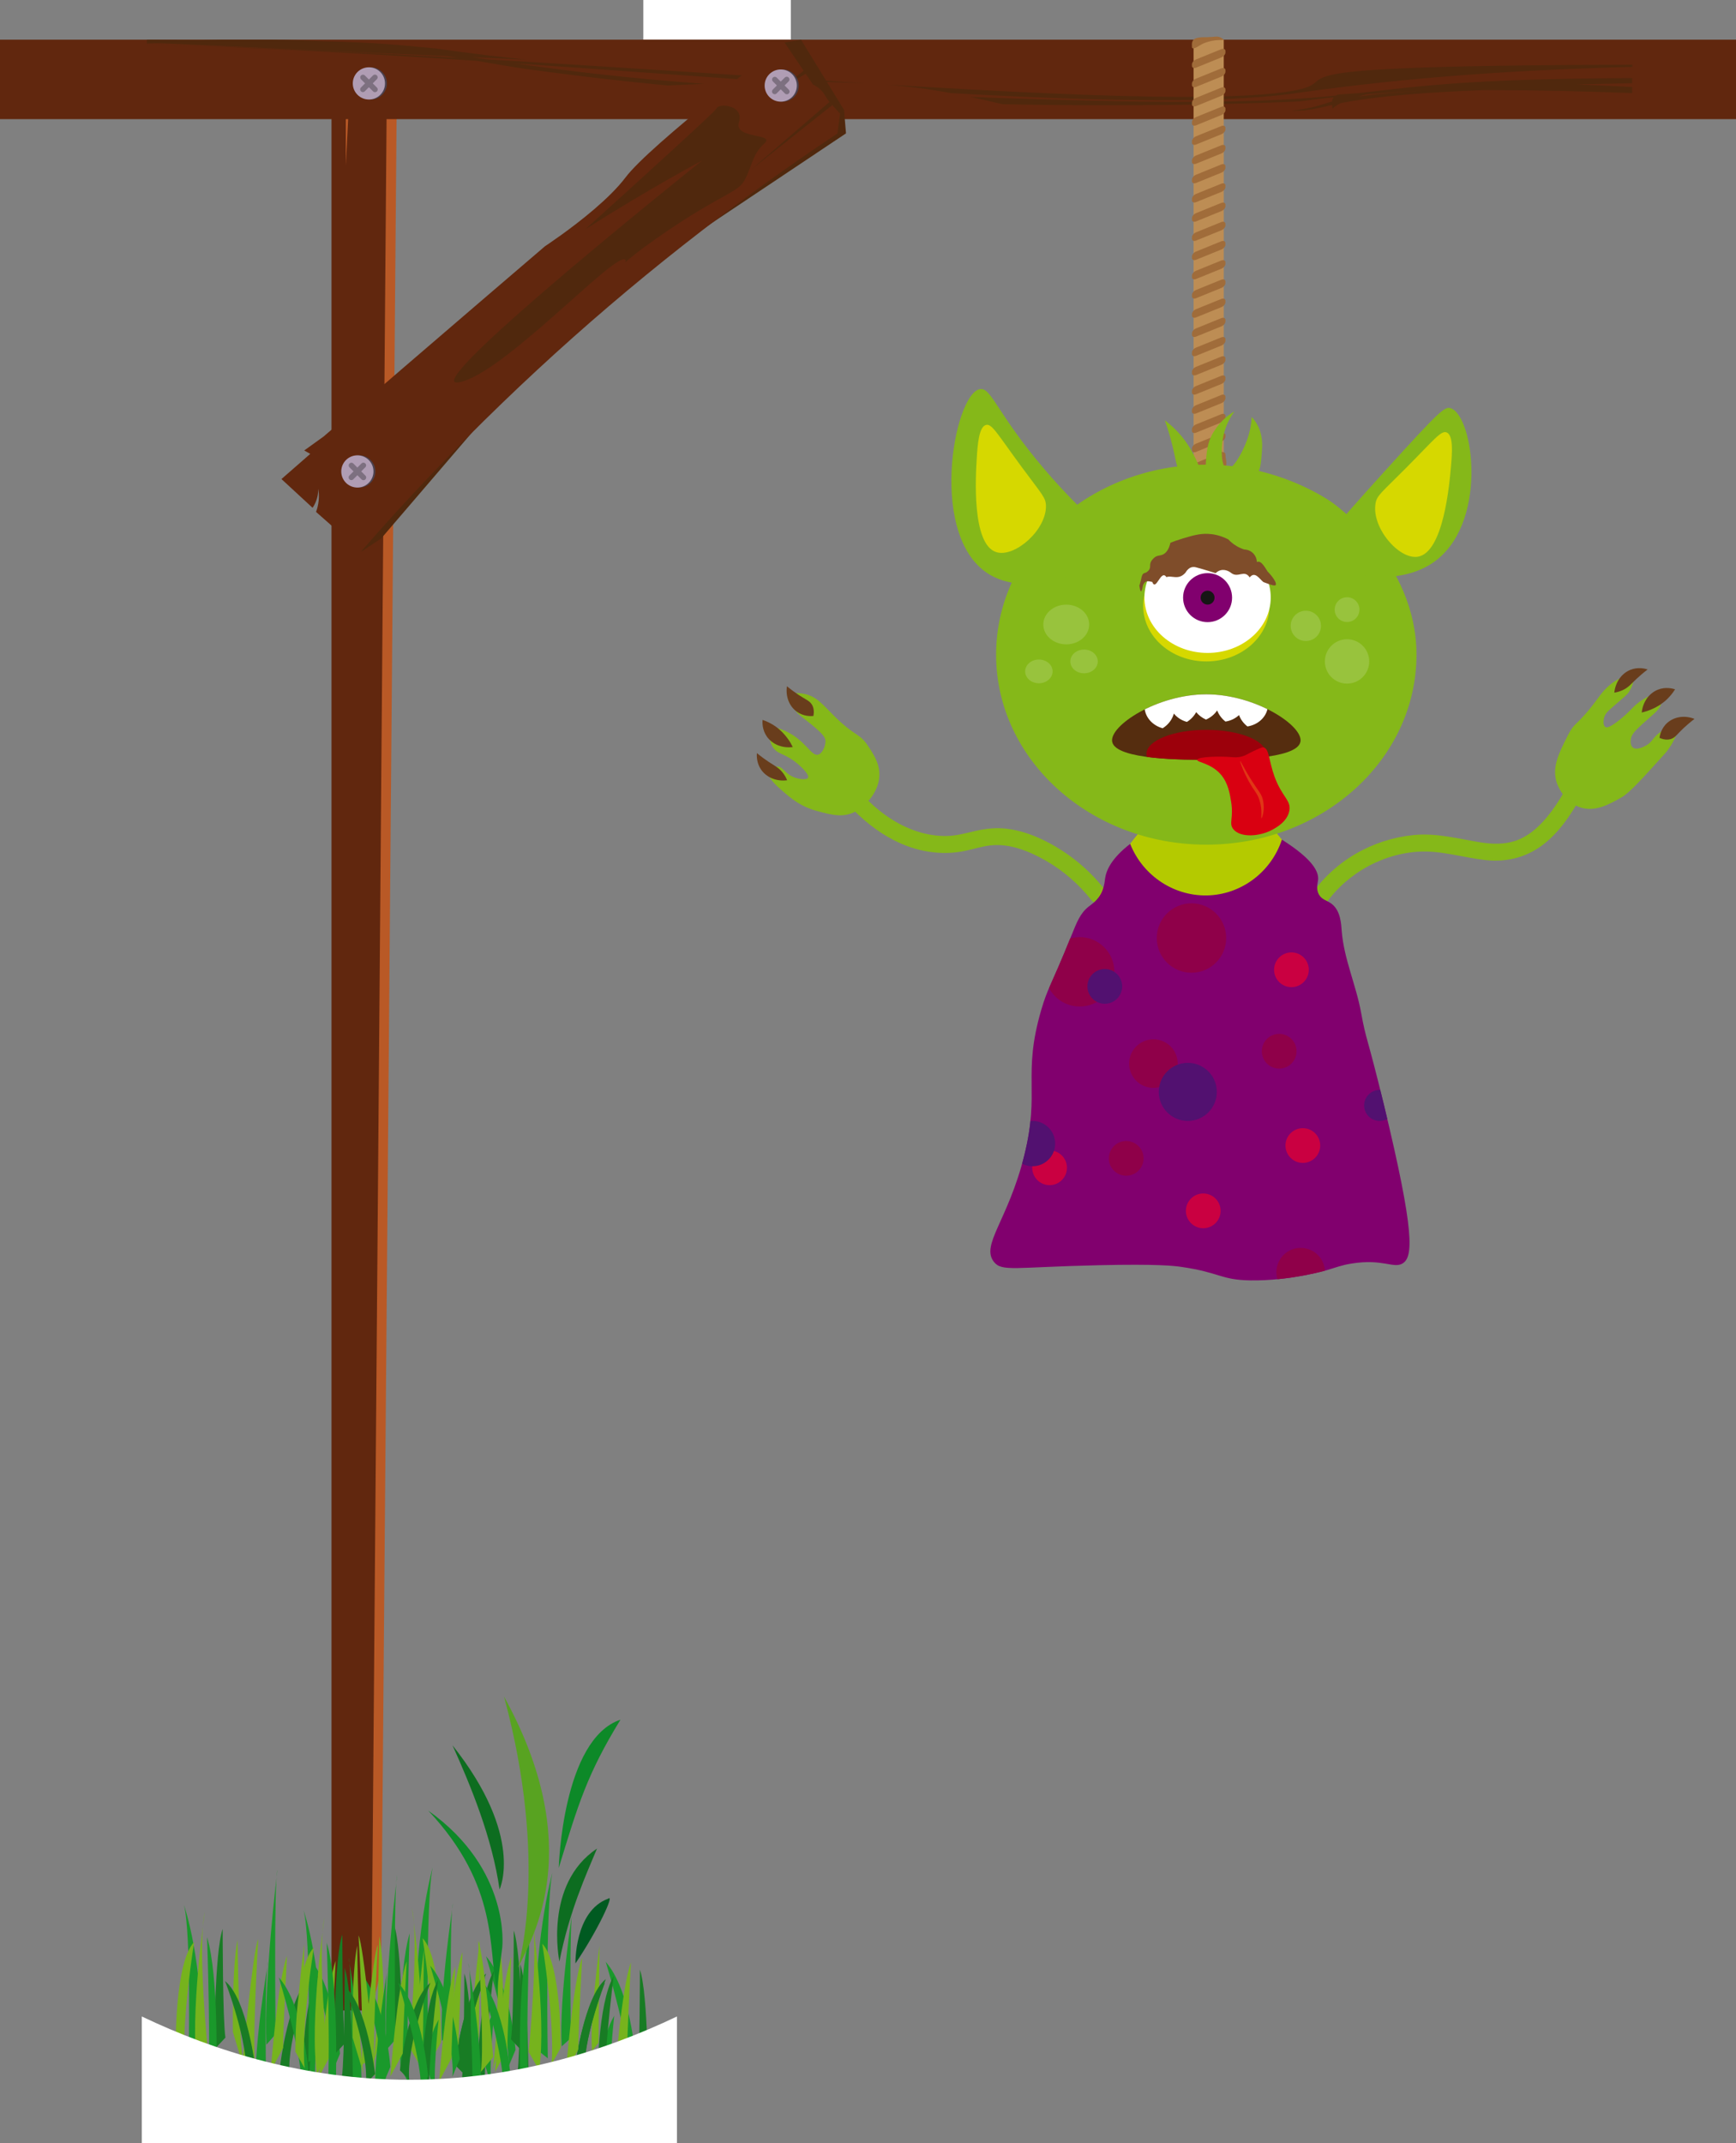 <?xml version="1.0" encoding="UTF-8"?>
<svg id="Calque_2" data-name="Calque 2" xmlns="http://www.w3.org/2000/svg" xmlns:xlink="http://www.w3.org/1999/xlink" viewBox="0 0 508.86 627.93">
  <rect x="0" y="0" width="508.86" height="627.93" fill="#808080" stroke="none"/>
  <defs>
    <style>
      .cls-1 {
        clip-path: url(#clippath-1);
      }

      .cls-1, .cls-2, .cls-3 {
        fill: none;
      }

      .cls-4 {
        fill: #005a21;
      }

      .cls-5 {
        fill: #693d1c;
      }

      .cls-6, .cls-7 {
        fill: #fff;
      }

      .cls-8 {
        fill: #7f4d2a;
      }

      .cls-9 {
        fill: #81006e;
      }

      .cls-10 {
        fill: #a06c3a;
      }

      .cls-11 {
        fill: #8f0049;
      }

      .cls-12 {
        fill: #b4ca00;
      }

      .cls-13 {
        fill: #b95926;
      }

      .cls-14 {
        fill: #bd8d54;
      }

      .cls-15 {
        fill: #e03716;
      }

      .cls-16 {
        fill: #d6d800;
      }

      .cls-17 {
        fill: #b09db4;
      }

      .cls-18 {
        fill: #ca0041;
      }

      .cls-19 {
        fill: #d90011;
      }

      .cls-20 {
        fill: #161615;
      }

      .cls-21 {
        fill: #187c24;
      }

      .cls-22 {
        fill: #0d6d20;
      }

      .cls-23 {
        fill: #0d8928;
      }

      .cls-24 {
        fill: #1a992b;
      }

      .cls-25 {
        fill: #552d0f;
      }

      .cls-26 {
        fill: #9c000b;
      }

      .cls-27 {
        fill: #85b819;
      }

      .cls-28 {
        fill: #58a321;
      }

      .cls-29 {
        fill: #76b31d;
      }

      .cls-30 {
        fill: #4b414e;
      }

      .cls-31 {
        fill: #61270e;
      }

      .cls-32 {
        fill: #50280d;
      }

      .cls-33 {
        fill: #521170;
      }

      .cls-2 {
        stroke: #7d7080;
        stroke-linecap: round;
        stroke-miterlimit: 10;
        stroke-width: 1.59px;
      }

      .cls-7 {
        opacity: .16;
      }

      .cls-3 {
        clip-path: url(#clippath);
      }
    </style>
    <symbol id="Herbe_1" data-name="Herbe 1" viewBox="0 0 28.9 44.07">
      <g>
        <g>
          <path class="cls-28" d="m13.49,40.74S18.23,25.17,11.39,0c12.34,22.34,4.51,35.95,2.1,40.74Z"/>
          <path class="cls-23" d="m11.13,37.62s1.33-11.64-11.13-20.48c10.77,11.43,8.97,20.98,10.32,26.92l.82-6.44Z"/>
          <path class="cls-22" d="m19.72,39.82s-2.42-11.58,5.65-16.97c-1.65,3.97-4.15,9.38-5.65,16.97Z"/>
          <path class="cls-4" d="m22.13,40.11s-.16-7.89,4.92-9.73c1.02-.82-1.48,4.64-4.92,9.73Z"/>
          <path class="cls-22" d="m10.72,28.99s3.83-7.92-7.07-21.66c2.73,6.06,5.98,13.91,7.07,21.66Z"/>
        </g>
        <path class="cls-23" d="m19.62,25.76s.53-19.36,9.28-22.28c-5.04,8.22-6.36,12.73-9.28,22.28Z"/>
      </g>
    </symbol>
    <symbol id="Herbe_4" data-name="Herbe 4" viewBox="0 0 44.77 23.83">
      <g>
        <path class="cls-24" d="m30.51,17.44l1.52.94s-.35-14.75.58-18.37c0,0-2.57,7.14-2.11,17.44Z"/>
        <path class="cls-24" d="m33.79,17.2l1.17-.82s-.23-11.59.23-12.76c0,0-1.75,8.66-1.4,13.58Z"/>
        <path class="cls-24" d="m23.52,22.54l-1.32-.82s.26-11.59-.26-12.76c0,0,1.98,8.66,1.58,13.58Z"/>
        <path class="cls-29" d="m37.65,17.67l.82-.82.12-9.6s-1.29,7.61-.94,10.42Z"/>
        <path class="cls-21" d="m28.76,17.67s0-9.59-1.05-11.94c0,0,0,9.01-.35,10.77l1.4,1.17Z"/>
        <path class="cls-21" d="m44.77,21.55s0-9.6-1.05-11.94c0,0,0,9.01-.35,10.77l1.4,1.17Z"/>
        <path class="cls-21" d="m35.54,19.19s1.05-6.9,3.86-8.66c0,0-3.04,6.08-2.69,9.6l-1.17-.94Z"/>
        <path class="cls-21" d="m35.42,19.56s1.05-6.9,3.86-8.66c0,0-3.04,6.09-2.69,9.6l-1.17-.94Z"/>
        <path class="cls-29" d="m33.67,17.34s.12-8.31-2.34-10.3c0,0,1.64,7.96,1.17,11.94l1.17-1.64Z"/>
        <path class="cls-24" d="m28.52,19.9s-.35-9.48,1.17-13.34c0,0-.58,12.75,0,14.98l-1.17-1.64Z"/>
        <path class="cls-29" d="m26.41,15.97s.12-6.55-.58-9.13c0,0-.12,9.95-.82,12.76l1.41-3.63Z"/>
        <path class="cls-24" d="m27.24,19.78s-.59-6.44-3.75-9.25c0,0,3.28,8.31,2.81,11l.94-1.75Z"/>
        <path class="cls-24" d="m43.12,18.08s-.59-6.44-3.74-9.25c0,0,3.28,8.31,2.81,11l.94-1.75Z"/>
        <path class="cls-24" d="m39.06,19.08s-.35-2.57,1.4-4.91c0,0-.82,5.73-.35,7.61l-1.05-2.69Z"/>
        <path class="cls-21" d="m38.33,20.54s0-7.52,2.06-10.31c0,0-1.58,9.58-1.09,13.22l-.97-2.91Z"/>
        <path class="cls-29" d="m25.11,18.26s-1.25-10.49-1.91-11.49c0,0,.83,10.93.32,12.98l1.59-1.5Z"/>
        <path class="cls-29" d="m34.33,19.81s.85-8.85,2.06-11.4c0,0-.49,7.16-.49,9.1l-1.58,2.3Z"/>
        <path class="cls-29" d="m40.52,20.29s.85-8.85,2.06-11.4c0,0-.49,7.16-.49,9.1l-1.58,2.3Z"/>
        <path class="cls-29" d="m29.6,17.75s1.34-10.31.37-13.71c0,0,1.94,10.19.97,15.53l-1.34-1.82Z"/>
        <path class="cls-24" d="m3.16,17.99l-1.52.77s.35-12.05-.59-15.02c0,0,2.57,5.83,2.11,14.25Z"/>
        <path class="cls-24" d="m11.51,17.58l1.17-1.04s-.23-14.78.23-16.27c0,0-1.75,11.05-1.4,17.32Z"/>
        <path class="cls-24" d="m10.16,22.92l1.32-.82s-.26-11.59.26-12.76c0,0-1.98,8.66-1.58,13.58Z"/>
        <path class="cls-29" d="m15.37,18.05l.82-.82.12-9.6s-1.29,7.61-.94,10.42Z"/>
        <path class="cls-21" d="m4.91,18.05s0-9.6,1.05-11.93c0,0,0,9.01.35,10.76l-1.41,1.17Z"/>
        <path class="cls-21" d="m22.49,21.93s0-9.59-1.05-11.94c0,0,0,9.01-.35,10.77l1.4,1.17Z"/>
        <path class="cls-21" d="m13.27,19.57s1.05-6.9,3.86-8.66c0,0-3.04,6.09-2.69,9.6l-1.17-.94Z"/>
        <path class="cls-29" d="m0,17.72S-.11,9.41,2.34,7.42c0,0-1.64,7.96-1.17,11.94L0,17.72Z"/>
        <path class="cls-24" d="m5.15,20.28s.35-9.48-1.17-13.34c0,0,.58,12.76,0,14.98l1.17-1.64Z"/>
        <path class="cls-29" d="m7.26,16.35s-.12-6.55.59-9.13c0,0,.12,9.95.82,12.76l-1.4-3.63Z"/>
        <path class="cls-24" d="m20.85,18.46s-.59-6.44-3.74-9.25c0,0,3.28,8.31,2.81,11l.94-1.76Z"/>
        <path class="cls-24" d="m16.78,19.46s-.35-2.57,1.4-4.91c0,0-.82,5.73-.35,7.61l-1.05-2.69Z"/>
        <path class="cls-21" d="m16.06,20.92s0-7.52,2.06-10.31c0,0-1.58,9.58-1.09,13.22l-.97-2.91Z"/>
        <path class="cls-29" d="m8.56,18.64s1.25-10.49,1.91-11.49c0,0-.84,10.93-.32,12.98l-1.6-1.5Z"/>
        <path class="cls-29" d="m12.06,20.19s.85-8.85,2.06-11.4c0,0-.49,7.16-.49,9.1l-1.58,2.3Z"/>
        <path class="cls-29" d="m18.24,20.68s.85-8.86,2.06-11.4c0,0-.49,7.16-.49,9.1l-1.58,2.3Z"/>
        <path class="cls-29" d="m4.07,18.13s-1.34-10.31-.37-13.71c0,0-1.94,10.19-.97,15.53l1.33-1.82Z"/>
        <path class="cls-21" d="m10.12,19.94s-1.05-6.91-3.86-8.66c0,0,3.04,6.08,2.69,9.6l1.17-.94Z"/>
        <path class="cls-24" d="m16.83,20.16s-.59-6.44-3.75-9.25c0,0,3.28,8.31,2.81,11l.94-1.75Z"/>
      </g>
    </symbol>
    <clipPath id="clippath">
      <path class="cls-9" d="m331.27,247.27c-5.46,4.24-7.01,7.71-7.35,10.17-.13.93-.26,3.02-1.66,5.15-1.06,1.61-2.27,2.37-3.1,3.02-2.53,1.98-3.47,4.47-5.23,8.83-6.03,14.93-6.8,14.88-8.74,21.56-5.56,19.11-.26,23.77-4.95,42.56-4.77,19.11-12.81,26.19-8.91,31.18,2.33,2.98,6.06,1.54,30.68.99,17.58-.39,22.16.19,24.25.49,11.42,1.65,11.5,3.83,20.29,3.96,11.52.17,22.27-2.97,22.27-2.97,2.97-.87,4.34-1.49,7.42-1.98,9.1-1.45,12.23,1.54,14.85,0,3.12-1.84,3.73-8.64-5.44-46.52-5-20.65-5.16-18.57-6.68-26.97-1.46-8.09-5.06-15.8-5.69-24-.15-1.95-.3-5.91-2.97-7.92-1.35-1.01-2.84-1.16-3.71-2.72-.89-1.6-.36-3.3-.25-4.21.29-2.35-1.4-6.05-10.6-11.86-3.08,9.27-11.47,15.75-21.07,16.31-10.11.59-19.61-5.5-23.4-15.07Z"/>
    </clipPath>
    <clipPath id="clippath-1">
      <path class="cls-25" d="m381.18,217.37c-1.02,5.2-20.59,5.24-27.34,5.26-6.39.01-26.79.06-27.83-5.26-.92-4.69,13.17-13.92,27.59-13.92,14.43,0,28.5,9.24,27.59,13.92Z"/>
    </clipPath>
  </defs>
  <g id="Calque_1-2" data-name="Calque 1">
    <rect class="cls-6" x="188.57" width="43.24" height="11.63"/>
    <polyline class="cls-13" points="103.75 17.9 97.16 25.14 101.27 52.46 109.79 47.79 108.84 589.13 111.72 577.24 116.37 19.87 103.75 17.9"/>
    <path class="cls-31" d="m113.39,25.14c-2.11,262.47-4.32,536.12-4.54,563.99h-11.68V25.14h4.19v23.37l1.19-23.37h3.28l.74,8.06,1.04-8.06h5.77"/>
    <polyline class="cls-31" points="508.86 11.63 508.86 34.91 0 34.91 0 11.63 508.86 11.63"/>
    <path class="cls-32" d="m378.45,32.49s0,0,0,0c7.65-1,8.95-1.96,12.01-2.75.04-.46.19-.87.45-1.22-3.56.37-6.88.76-9.87,1.19h0s-5.57.29-15.37.57c-9.8.29-23.87.57-40.93.57-9.44,0-19.8-.09-30.87-.31-3-.71-6.13-1.44-9.45-2.14,27.39,1.03,47.49,1.44,62.92,1.44,21.28,0,33.7-.79,44.15-1.83.33-.17.74-.3,1.28-.34,1.89-.14,3.68-.26,5.35-.37,16.86-1.92,32.38-4.25,80.32-4.42v1.5c-5.37.1-10.84.22-16.34.36,5.08.18,10.52.43,16.34.76v1.77c-13.44-.51-28.04-.86-43.09-.88-16.71.6-31.82,1.76-42.35,3.82-1.2.61-1.95,1.18-2.42,1.64-.04-.35-.09-.73-.13-1.1-.79.18-1.56.36-2.28.55-.01,0-2.81.6-3.54.72,0,0-2.16.32-2.3.33,0,0-1.37.05-3.88.14h0m38.59-5.94c-2.82.07-13.17.83-16.34,1.08-.91.21-1.74.43-2.51.65,5.23-.75,11.64-1.32,18.85-1.73m-76.46,2.82c-18.02,0-38.98-.81-61.76-2.08-5.68-1.05-11.93-1.95-19.01-2.5,34.31,2.09,64.51,3.59,87.44,3.59,8.73,0,16.42-.22,22.87-.71,37.24-3.19-22.63-8.4,108.33-8.7v.63c-41.76,1.07-73.24,3.99-101.04,8.05-10.07,1.2-22.52,1.71-36.82,1.71m-144.82-4.3c-13.67-1.31-27.5-2.9-41.25-4.82-4.33-.58-9.1-1.45-14.77-2.41-33.35-2.21-66.36-4.06-96.69-4.78v-.03c29.74.74,60.62,2.19,91.16,3.91-1-.15-2.03-.31-3.09-.48-72.74-3.21-82.17-3.77-85.29-3.77-.97,0-1.33.05-2.77.1v-1.16c12.96.1,15.49.11,15.63.12,2.05-.05,4.12-.09,6.21-.12h14.83c4.99.07,9.95.22,14.77.46,15.95.39,22.29,1.06,33.28,2.13,0,0,10.81,1.64,26.47,3.26-5.14-.23-10.39-.46-15.78-.7,1.47.21,2.94.43,4.44.65,38.69,2.25,76.62,4.86,110.77,6.98-6.78-.32-13.54-.45-20.2-.45-2.06,0-4.11.01-6.15.04-24.78-1.73-50.6-3.65-76.37-5.41,14.6,2.07,31.68,4.25,55.48,5.98-3.65.15-7.22.32-10.68.49"/>
    <g>
      <rect class="cls-14" x="349.86" y="11.63" width="8.85" height="154.3"/>
      <path class="cls-10" d="m358.03,22.44l-7.41,3.01c-.66.27-1.21.05-1.23-.48v-.45c-.03-.53.5-1.19,1.17-1.46l7.41-3.01c.66-.27,1.21-.05,1.23.48v.45c.03.53-.5,1.19-1.17,1.46Z"/>
      <path class="cls-10" d="m358.03,16.81l-7.41,3.01c-.66.27-1.21.05-1.23-.48v-.45c-.03-.53.5-1.19,1.17-1.46l7.41-3.01c.66-.27,1.21-.05,1.23.48v.45c.03.53-.5,1.19-1.17,1.46Z"/>
      <path class="cls-10" d="m358.71,11.63c-3.7.1-5.72.86-6.9,1.6-.4.25-1.89,1.24-2.31.85-.1-.09-.12-.24-.12-.36v-.45c-.03-.3-.05-1.09.48-1.63.22-.23.46-.33.59-.38,1.08-.43,2.41-.36,3.47-.37,2.21-.03,2.8-.42,3.89.12.41.2.7.45.9.63Z"/>
      <path class="cls-10" d="m358.03,28.07l-7.41,3.01c-.66.27-1.21.05-1.23-.48v-.45c-.03-.53.5-1.19,1.17-1.46l7.41-3.01c.66-.27,1.21-.05,1.23.48v.45c.03.53-.5,1.19-1.17,1.46Z"/>
      <path class="cls-10" d="m358.03,33.7l-7.41,3.01c-.66.27-1.21.05-1.23-.48v-.45c-.03-.53.5-1.19,1.17-1.46l7.41-3.01c.66-.27,1.21-.05,1.23.48v.45c.03.53-.5,1.19-1.17,1.46Z"/>
      <path class="cls-10" d="m358.03,39.33l-7.41,3.01c-.66.27-1.21.05-1.23-.48v-.45c-.03-.53.5-1.19,1.17-1.46l7.41-3.01c.66-.27,1.21-.05,1.23.48v.45c.03.53-.5,1.19-1.17,1.46Z"/>
      <path class="cls-10" d="m358.03,44.96l-7.41,3.01c-.66.27-1.21.05-1.23-.48v-.45c-.03-.53.5-1.19,1.17-1.46l7.41-3.01c.66-.27,1.21-.05,1.23.48v.45c.03.53-.5,1.19-1.17,1.46Z"/>
      <path class="cls-10" d="m358.03,50.59l-7.41,3.01c-.66.27-1.21.05-1.23-.48v-.45c-.03-.53.5-1.19,1.17-1.46l7.41-3.01c.66-.27,1.21-.05,1.23.48v.45c.03.53-.5,1.19-1.17,1.46Z"/>
      <path class="cls-10" d="m358.03,56.22l-7.41,3.01c-.66.27-1.21.05-1.23-.48v-.45c-.03-.53.5-1.19,1.17-1.46l7.41-3.01c.66-.27,1.21-.05,1.23.48v.45c.03.53-.5,1.19-1.17,1.46Z"/>
      <path class="cls-10" d="m358.03,61.85l-7.41,3.01c-.66.27-1.21.05-1.23-.48v-.45c-.03-.53.5-1.19,1.17-1.46l7.41-3.01c.66-.27,1.21-.05,1.23.48v.45c.03.53-.5,1.19-1.17,1.46Z"/>
      <path class="cls-10" d="m358.03,67.47l-7.41,3.01c-.66.27-1.21.05-1.23-.48v-.45c-.03-.53.5-1.19,1.17-1.46l7.41-3.01c.66-.27,1.21-.05,1.23.48v.45c.03.53-.5,1.19-1.17,1.46Z"/>
      <path class="cls-10" d="m358.03,73.1l-7.41,3.01c-.66.27-1.21.05-1.23-.48v-.45c-.03-.53.5-1.19,1.17-1.46l7.41-3.01c.66-.27,1.21-.05,1.23.48v.45c.03.53-.5,1.19-1.17,1.46Z"/>
      <path class="cls-10" d="m358.03,78.73l-7.41,3.01c-.66.27-1.21.05-1.23-.48v-.45c-.03-.53.5-1.19,1.17-1.46l7.41-3.01c.66-.27,1.21-.05,1.23.48v.45c.03.53-.5,1.19-1.17,1.46Z"/>
      <path class="cls-10" d="m358.03,84.36l-7.41,3.01c-.66.27-1.21.05-1.23-.48v-.45c-.03-.53.5-1.19,1.17-1.46l7.41-3.01c.66-.27,1.21-.05,1.23.48v.45c.03.53-.5,1.19-1.17,1.46Z"/>
      <path class="cls-10" d="m358.03,89.99l-7.41,3.01c-.66.27-1.21.05-1.23-.48v-.45c-.03-.53.5-1.19,1.17-1.46l7.41-3.01c.66-.27,1.21-.05,1.23.48v.45c.03.53-.5,1.19-1.17,1.46Z"/>
      <path class="cls-10" d="m358.03,95.62l-7.41,3.01c-.66.27-1.21.05-1.23-.48v-.45c-.03-.53.5-1.19,1.17-1.46l7.41-3.01c.66-.27,1.21-.05,1.23.48v.45c.03.53-.5,1.19-1.17,1.46Z"/>
      <path class="cls-10" d="m358.03,101.25l-7.41,3.01c-.66.27-1.21.05-1.23-.48v-.45c-.03-.53.5-1.19,1.17-1.46l7.41-3.01c.66-.27,1.21-.05,1.23.48v.45c.03.53-.5,1.19-1.17,1.46Z"/>
      <path class="cls-10" d="m358.03,106.88l-7.41,3.01c-.66.27-1.21.05-1.23-.48v-.45c-.03-.53.5-1.19,1.17-1.46l7.41-3.01c.66-.27,1.21-.05,1.23.48v.45c.03.53-.5,1.19-1.17,1.46Z"/>
      <path class="cls-10" d="m358.03,112.51l-7.41,3.01c-.66.27-1.21.05-1.23-.48v-.45c-.03-.53.5-1.19,1.17-1.46l7.41-3.01c.66-.27,1.21-.05,1.23.48v.45c.03.53-.5,1.19-1.17,1.46Z"/>
      <path class="cls-10" d="m358.03,118.13l-7.41,3.01c-.66.27-1.21.05-1.23-.48v-.45c-.03-.53.5-1.19,1.17-1.46l7.41-3.01c.66-.27,1.21-.05,1.23.48v.45c.03.53-.5,1.19-1.17,1.46Z"/>
      <path class="cls-10" d="m358.03,123.76l-7.41,3.01c-.66.27-1.21.05-1.23-.48v-.45c-.03-.53.5-1.19,1.17-1.46l7.41-3.01c.66-.27,1.21-.05,1.23.48v.45c.03.53-.5,1.19-1.17,1.46Z"/>
      <path class="cls-10" d="m358.03,129.39l-7.41,3.01c-.66.27-1.21.05-1.23-.48v-.45c-.03-.53.5-1.19,1.17-1.46l7.41-3.01c.66-.27,1.21-.05,1.23.48v.45c.03.53-.5,1.19-1.17,1.46Z"/>
      <path class="cls-10" d="m358.03,135.02l-7.41,3.01c-.66.27-1.21.05-1.23-.48v-.45c-.03-.53.5-1.19,1.17-1.46l7.41-3.01c.66-.27,1.21-.05,1.23.48v.45c.03.53-.5,1.19-1.17,1.46Z"/>
      <path class="cls-10" d="m358.57,137.83l-7.63,4.09c-.68.37-1.41-.31-1.61-1.52l-.18-1.02c-.21-1.2.18-2.48.86-2.84l7.63-4.09c.68-.37,1.41.31,1.61,1.52l.18,1.02c.21,1.2-.18,2.48-.86,2.84Z"/>
      <path class="cls-10" d="m358.57,148.01l-7.63,4.09c-.68.37-1.41-.31-1.61-1.52l-.18-1.02c-.21-1.2.18-2.48.86-2.84l7.63-4.09c.68-.37,1.41.31,1.61,1.52l.18,1.02c.21,1.2-.18,2.48-.86,2.84Z"/>
      <path class="cls-10" d="m358.57,158.2l-7.63,4.09c-.68.37-1.41-.31-1.61-1.52l-.18-1.02c-.21-1.2.18-2.48.86-2.84l7.63-4.09c.68-.37,1.41.31,1.61,1.52l.18,1.02c.21,1.2-.18,2.48-.86,2.84Z"/>
    </g>
    <g>
      <g>
        <path class="cls-32" d="m111.81,157.71l-6.12,4.07s26.25-34.6,62.65-67.54c36.4-32.95,69.6-56.88,69.6-56.88l-14.28-16.53,6.29-8.37,4.85-.82,12.6,20.56.58,6.88-77.51,51.78c-2.11,1.41-4.05,3.13-5.69,5.04l-52.98,61.8"/>
        <path class="cls-31" d="m243.14,29.88c.35.42.5.56,1.55,1.71.66.72,1.19,1.31,1.55,1.71-.25,1.96-.5,3.89-.76,5.81-30.97,20.58-60.51,43.82-87.96,69.24-3.5,3.24-6.97,6.52-10.4,9.83-14.47,13.95-28.31,28.51-41.43,43.6-1.47-1.37-2.96-2.74-4.47-4.12-2.87-2.62-5.73-5.17-8.58-7.66.3-.81.62-1.9.76-3.23.15-1.42.05-2.64-.09-3.53,0,1.05-.17,2.55-.9,4.16-.24.53-.51,1-.78,1.4-.1-.09-1.2-1.11-1.3-1.2-2.48-2.28-5.36-4.94-7.83-7.23,2.81-2.46,5.62-4.91,8.44-7.37-.58-.34-1.17-.67-1.76-1.01,1.91-1.36,3.8-2.73,5.7-4.1,15.51-13.39,31.05-26.76,46.62-40.11,6.07-5.21,12.16-10.42,18.24-15.62,0,0,1.94-1.28,4.77-3.31,5.43-3.91,14.15-10.66,18.84-16.85,7.12-9.54,46.56-39.73,46.61-39.56,1.87,2.76,3.74,5.52,5.61,8.29-2.28,1.79-4.57,3.58-6.85,5.39,2.48-1.52,4.96-3.02,7.45-4.51.7,1.05,1.41,2.09,2.12,3.14,1.6.8,2.52,1.74,3.06,2.46.66.88.74,1.39,1.79,2.65Z"/>
        <polygon class="cls-32" points="243.14 29.88 220.21 49.68 243.95 30.81 243.14 29.88 243.14 29.88"/>
        <path class="cls-32" d="m216.67,54.7c-3.11,2.68-10.19,4.92-27.89,17.78-1.67,1.21-3.53,2.68-5.53,4.37.15-.36.19-.6.09-.71-.78-.91-4.47,1.91-9.58,6.32-2.15,1.86-4.56,4-7.1,6.26-2.55,2.26-5.23,4.65-7.95,7-9.14,7.89-18.63,15.36-24.26,16.32-5.76.98,7.71-11.76,24.46-26.22,20.9-18.05,46.89-38.77,46.89-38.77h0s-15.07,7.97-34.2,20.11c20.89-18.89,38.18-34.67,38.4-35.34.04-.13.13-.25.25-.35,1.43-1.24,7.86-.33,6.35,4.33-1.64,5.04,11,3.18,7.39,6.3s-3.75,7.59-6.07,11.22c-.32.51-.72.95-1.23,1.39"/>
      </g>
      <g>
        <path class="cls-30" d="m234.13,25.07c0,2.61-2.11,4.72-4.72,4.72s-4.72-2.11-4.72-4.72,2.11-4.72,4.72-4.72,4.72,2.11,4.72,4.72h0Z"/>
        <g>
          <path class="cls-17" d="m233.57,25.07c0,2.61-2.11,4.72-4.72,4.72s-4.72-2.11-4.72-4.72,2.11-4.72,4.72-4.72,4.72,2.11,4.72,4.72h0Z"/>
          <line class="cls-2" x1="227.11" y1="23.3" x2="230.64" y2="26.83"/>
          <line class="cls-2" x1="230.61" y1="23.28" x2="227.08" y2="26.81"/>
        </g>
      </g>
      <g>
        <path class="cls-30" d="m110.03,138.14c0,2.61-2.11,4.72-4.72,4.72s-4.72-2.11-4.72-4.72,2.11-4.72,4.72-4.72,4.72,2.11,4.72,4.72h0Z"/>
        <g>
          <path class="cls-17" d="m109.47,138.14c0,2.61-2.11,4.72-4.72,4.72s-4.72-2.11-4.72-4.72,2.11-4.72,4.72-4.72,4.72,2.11,4.72,4.72h0Z"/>
          <line class="cls-2" x1="103.01" y1="136.38" x2="106.54" y2="139.91"/>
          <line class="cls-2" x1="106.52" y1="136.36" x2="102.99" y2="139.89"/>
        </g>
      </g>
    </g>
    <g>
      <path class="cls-30" d="m113.41,24.44c0,2.61-2.11,4.72-4.72,4.72s-4.72-2.11-4.72-4.72,2.11-4.72,4.72-4.72,4.72,2.11,4.72,4.72h0Z"/>
      <path class="cls-17" d="m112.85,24.44c0,2.61-2.11,4.72-4.72,4.72s-4.72-2.11-4.72-4.72,2.11-4.72,4.72-4.72,4.72,2.11,4.72,4.72h0Z"/>
      <line class="cls-2" x1="106.39" y1="22.68" x2="109.92" y2="26.21"/>
      <line class="cls-2" x1="109.9" y1="22.66" x2="106.37" y2="26.19"/>
    </g>
    <use width="44.77" height="23.83" transform="translate(51.5 547.09) scale(2.31 2.96)" xlink:href="#Herbe_4"/>
    <use width="44.77" height="23.83" transform="translate(86.58 548.71) scale(2.31 2.96)" xlink:href="#Herbe_4"/>
    <use width="28.9" height="44.07" transform="translate(125.52 497.11) scale(1.95)" xlink:href="#Herbe_1"/>
    <path class="cls-6" d="m198.44,627.93H41.57v-37.07c21.42,10.22,47.96,18.54,78.43,18.54s57.01-8.32,78.43-18.54v37.07Z"/>
  </g>
  <g id="Calque_8" data-name="Calque 8">
    <g>
      <g>
        <path class="cls-27" d="m387.44,266.58c5.88-9.66,16.67-16.18,27.96-17,6.8-.49,13.18,1.65,19.87,2.42s12.84-.93,18-5.27,8.5-10.22,11.64-15.95c1.55-2.82-2.77-5.35-4.32-2.52-2.76,5.04-5.67,10.17-9.92,14.11-1.89,1.75-4.09,3.22-6.55,4.03-3.24,1.06-6.67.97-10,.45-6.64-1.05-13.03-2.86-19.82-2.16-5.96.61-11.74,2.47-16.93,5.49-5.8,3.38-10.75,8.15-14.24,13.89-1.68,2.76,2.64,5.27,4.32,2.52h0Z"/>
        <path class="cls-27" d="m463.07,236.53c-4.88-1.67-6.65-6.87-6.75-7.18-1.46-4.53.57-8.55,3.17-13.71,2.32-4.6,2.63-2.49,9.11-11.34.83-1.14,3.07-4.22,6.9-5.83.82-.34,2.34-.96,3-.34.8.76-.01,3.06-.99,4.58-.58.89-.95,1.11-4.68,4.35-1.52,1.32-2.28,2-2.62,3.2-.26.93-.32,2.35.36,2.76.45.28,1.26.11,3.6-1.65,3.9-2.94,4.42-4.56,7.39-6.39.77-.47,3.93-2.42,5.1-1.41.71.61.39,2.06.3,2.44-.45,2-1.86,2.79-5.62,6.22-2.27,2.07-3.19,3.1-3.34,4.58-.03.27-.16,1.6.62,2.23,1.01.81,2.9-.1,3.46-.37,2.38-1.15,2.28-2.58,4.62-4.16,1.75-1.18,4.24-2.03,4.91-1.28.52.59-.18,2.03-.87,3.46-1.11,2.29-2.41,3.76-2.47,3.84-7.04,7.83-10.61,11.77-12.98,13.12-3.66,2.07-7.8,4.4-12.22,2.89Z"/>
        <path class="cls-5" d="m475.91,202.09c-1.08.55-2.07.77-2.72.87.31-3.04,2.1-5.63,4.7-6.68,2.26-.92,4.36-.35,5.07-.12-1.42,1.09-2.5,2.05-3.22,2.72-1.65,1.55-2.34,2.46-3.84,3.22Z"/>
        <path class="cls-5" d="m483.95,207.91c-1.06.44-2.01.71-2.72.87.31-3.04,2.1-5.63,4.7-6.68,2.26-.92,4.36-.35,5.07-.12-.61.99-1.56,2.26-2.97,3.46-.39.34-1.84,1.54-4.08,2.47Z"/>
        <path class="cls-5" d="m489.64,216.58c-1.23.34-2.42-.03-3.21-.38.1-.71.51-2.85,2.35-4.45,2.07-1.8,5.13-2.21,7.91-1.1-1.42,1.09-2.5,2.05-3.22,2.72-1.88,1.76-2.44,2.83-3.84,3.22Z"/>
      </g>
      <g>
        <path class="cls-27" d="m323.54,260.32c-3.42-4.33-7.56-8.06-12.19-11.06s-10.16-5.59-15.78-6.37c-3.24-.45-6.36-.16-9.54.57-2.88.66-5.69,1.46-8.67,1.5-5.53.07-10.92-1.76-15.6-4.64-5.4-3.32-9.82-7.98-13.71-12.93-.83-1.06-2.66-.87-3.54,0-1.05,1.05-.84,2.47,0,3.54,6.99,8.93,16.29,16.91,27.86,18.65,3.05.46,6.05.48,9.1,0s5.86-1.53,8.86-1.86c5.63-.63,11.24,1.65,16.05,4.37,5.28,2.99,9.86,7,13.62,11.76.84,1.06,2.66.88,3.54,0,1.05-1.05.84-2.47,0-3.54h0Z"/>
        <path class="cls-27" d="m257.44,229.43c-1.29,4.95-5.73,7.81-6,7.97-3.87,2.42-7.42,1.46-11.97.23-4.85-1.31-7.61-3.7-10.11-5.87-1.73-1.5-4.73-4.1-3.95-5.82.36-.79,1.41-1.2,2.08-1.3,1.84-.27,2.28,1.64,4.62,2.83,1.87.95,4.33,1.13,4.73.43.5-.87-1.98-3.36-4.01-4.86-3.36-2.48-5.24-2.05-6.53-4.52-.81-1.54-1.23-3.9-.36-4.84.92-.98,3.03-.05,4.32.54,6.14,2.81,7.61,7.82,9.78,6.82,1.15-.53,1.89-2.47,1.92-3.75.03-.99-.35-1.95-4.23-5.1-2.49-2.02-3.2-2.33-4.47-3.82-.91-1.07-2.83-3.3-2.16-4.48.66-1.16,3.51-.76,4.03-.68,4.31.61,6.06,3.39,10.11,7.29,5.7,5.47,6.72,4.27,9.3,8.21,1.86,2.83,4.08,6.21,2.9,10.74Z"/>
        <path class="cls-5" d="m229.26,226.18c.78.92,1.22,1.84,1.46,2.45-3.03.39-5.96-.76-7.58-3.05-1.41-1.99-1.34-4.16-1.28-4.91,1.38,1.14,2.57,1.97,3.38,2.51,1.89,1.26,2.93,1.72,4.01,3Z"/>
        <path class="cls-5" d="m230.92,216.45c.67.93,1.14,1.79,1.46,2.45-3.03.39-5.96-.76-7.58-3.05-1.41-1.99-1.34-4.16-1.28-4.91,1.1.37,2.55,1,4.05,2.1.42.31,1.92,1.44,3.34,3.41Z"/>
        <path class="cls-5" d="m238.06,206.58c.61,1.12.53,2.36.36,3.22-.71.06-2.89.15-4.87-1.27-2.23-1.6-3.32-4.49-2.88-7.45,1.38,1.14,2.57,1.97,3.38,2.51,2.14,1.43,3.32,1.73,4.01,3Z"/>
      </g>
      <g>
        <path class="cls-12" d="m396.62,291.2c6.1,21.82,9.98,59.49-6.82,69.62-5.92,3.57-8.95.42-35.13,0-27.91-.45-31.38,3.01-37.61-.99-16.83-10.81-11.4-48.8-5.75-68.63,1.51-5.31,16.67-58.47,42.66-58.49,25.75-.01,40.9,52.19,42.66,58.49Z"/>
        <g>
          <path class="cls-9" d="m331.27,247.27c-5.46,4.24-7.01,7.71-7.35,10.17-.13.93-.26,3.02-1.66,5.15-1.06,1.61-2.27,2.37-3.1,3.02-2.53,1.98-3.47,4.47-5.23,8.83-6.03,14.93-6.8,14.88-8.74,21.56-5.56,19.11-.26,23.77-4.95,42.56-4.77,19.11-12.81,26.19-8.91,31.18,2.33,2.98,6.06,1.54,30.68.99,17.58-.39,22.16.19,24.25.49,11.42,1.65,11.5,3.83,20.29,3.96,11.52.17,22.27-2.97,22.27-2.97,2.97-.87,4.34-1.49,7.42-1.98,9.1-1.45,12.23,1.54,14.85,0,3.12-1.84,3.73-8.64-5.44-46.52-5-20.65-5.16-18.57-6.68-26.97-1.46-8.09-5.06-15.8-5.69-24-.15-1.95-.3-5.91-2.97-7.92-1.35-1.01-2.84-1.16-3.71-2.72-.89-1.6-.36-3.3-.25-4.21.29-2.35-1.4-6.05-10.6-11.86-3.08,9.27-11.47,15.75-21.07,16.31-10.11.59-19.61-5.5-23.4-15.07Z"/>
          <g class="cls-3">
            <circle class="cls-11" cx="316.48" cy="284.76" r="10.17"/>
            <circle class="cls-11" cx="349.25" cy="274.86" r="10.17"/>
            <circle class="cls-11" cx="374.96" cy="308.03" r="5.09"/>
            <circle class="cls-11" cx="330.12" cy="339.42" r="5.09"/>
            <circle class="cls-11" cx="338.09" cy="311.65" r="7.12"/>
            <circle class="cls-11" cx="381.26" cy="372.77" r="7.12"/>
            <circle class="cls-18" cx="378.55" cy="284.16" r="5.09"/>
            <circle class="cls-18" cx="307.66" cy="342.18" r="5.09"/>
            <circle class="cls-18" cx="352.7" cy="354.8" r="5.09"/>
            <circle class="cls-18" cx="381.89" cy="335.66" r="5.09"/>
            <circle class="cls-33" cx="323.84" cy="289.03" r="5.09"/>
            <circle class="cls-33" cx="348.17" cy="319.94" r="8.51"/>
            <circle class="cls-33" cx="404.4" cy="323.91" r="4.54"/>
            <circle class="cls-33" cx="302.65" cy="335.09" r="6.64"/>
          </g>
        </g>
      </g>
      <g>
        <path class="cls-27" d="m415.2,191.83c0,30.75-27.58,55.67-61.61,55.67s-61.61-24.92-61.61-55.67,27.58-55.67,61.61-55.67c17.72,0,31.18,7.26,36.47,10.79,1.12.75,25.14,17.69,25.14,44.88Z"/>
        <path class="cls-27" d="m425.2,119.6c-1.7-.55-3.28.79-18.89,18.01-17.17,18.92-19.06,21.48-18.14,24.22,2.25,6.78,20.28,10.55,31.42,3.34,16.82-10.88,12.56-43.31,5.61-45.57Z"/>
        <path class="cls-27" d="m287.17,114.03c3.38-.7,4.91,6.97,18.96,23.45,12.41,14.55,18.55,17.17,17.61,22.09-1.57,8.22-21.46,15.6-33.23,9.04-18.75-10.45-10.99-53-3.34-54.58Z"/>
        <g>
          <path class="cls-25" d="m381.18,217.37c-1.02,5.2-20.59,5.24-27.34,5.26-6.39.01-26.79.06-27.83-5.26-.92-4.69,13.17-13.92,27.59-13.92,14.43,0,28.5,9.24,27.59,13.92Z"/>
          <g class="cls-1">
            <ellipse class="cls-26" cx="353.6" cy="220.9" rx="17.54" ry="7.05"/>
            <path class="cls-6" d="m368.76,200.96c-1.3-.34-2.73.33-3.86,1.46-.47-1.42-1.35-2.57-2.57-2.89-1.71-.45-3.66.86-4.85,2.69-.72-1.99-2.23-3.66-3.96-3.66-1.47,0-2.79,1.22-3.6,2.81-1.01-1.32-2.4-2.2-3.77-2.01-1.62.24-2.84,1.93-3.33,3.88-1.01-1.33-2.41-2.23-3.79-2.03-2.4.35-3.93,3.89-3.47,6.72.41,2.56,2.46,4.71,5.24,5.46,1.67-1.03,2.82-2.59,3.28-4.3.94,1.14,2.26,2.02,3.83,2.44,1.19-.73,2.11-1.73,2.72-2.86.74.91,1.72,1.67,2.88,2.18,1.38-.6,2.5-1.55,3.27-2.68.47,1.23,1.3,2.37,2.43,3.26,1.56-.24,2.93-.93,3.98-1.9.46,1.26,1.3,2.42,2.46,3.33,2.85-.44,5.12-2.35,5.81-4.84.77-2.77-.36-6.45-2.7-7.07Z"/>
          </g>
        </g>
        <path class="cls-16" d="m306.59,148.13c-.07-2.4-1.16-3.22-7.24-11.47-7.02-9.54-8.6-12.58-10.31-12.15-2.11.52-2.48,5.8-2.72,9.62-.32,5.19-1.58,25.45,5.77,27.67,5.36,1.62,14.69-6.5,14.5-13.66Z"/>
        <path class="cls-16" d="m403.2,147.49c.42-2.36,1.63-3.02,8.85-10.28,8.35-8.4,10.36-11.17,12-10.5,2.01.83,1.6,6.11,1.27,9.91-.45,5.18-2.19,25.4-9.79,26.52-5.54.81-13.57-8.6-12.32-15.65Z"/>
        <ellipse class="cls-16" cx="353.6" cy="177.55" rx="18.51" ry="16.26"/>
        <ellipse class="cls-6" cx="353.97" cy="175.06" rx="18.51" ry="16.26"/>
        <path class="cls-8" d="m373.99,171.31c-.09.29-.45.3-1.06.15-.61-.16-1.48-.49-2.59-.9-1.11-.82-2.46-3.34-4.03-1.37-1.57-2.38-3.37.25-5.38-1.27-.15-.13-1.53-1.26-3.17-.82-.7.19-1.18.59-1.43.85-.72-.23-3.24-1.05-5.62-1.68-.32-.09-.87-.23-1.5-.04-.6.18-1.19.66-1.76,1.62-2.07,2.27-3.92.65-5.55,1.26-1.62-2.49-3.02,4.36-4.16,1.4-1.15-.21-2.04-.56-2.68.93-.64,3.63-1.01.86-1.1-.14-.09,1.24.09-.09.51-1.48.42-2.54,1.07-1.52,1.92-2.39.16-.12.38-.33.54-.65.28-.53.16-.96.22-1.44.11-.93.81-1.58,1.11-1.86.93-.86,1.74-.55,2.73-1.06.73-.39,1.6-1.25,2.09-3.39.84-.33,2.07-.79,3.59-1.24,2.88-.86,4.94-1.47,7.42-1.36,1.3.05,3.42.33,5.94,1.61.55.59,1.36,1.33,2.47,1.98.82.48,1.59.79,2.23.99.3,0,1.47.07,2.47.99,1.14,1.04,1.21,2.41,1.22,2.67,1.22-.56,2.27,1.45,3.13,2.77.85.89,1.51,1.71,1.92,2.39.42.67.6,1.2.51,1.48Z"/>
        <circle class="cls-9" cx="353.97" cy="175.12" r="7.18"/>
        <circle class="cls-20" cx="353.97" cy="175.12" r="2.04"/>
        <path class="cls-27" d="m346.27,138.75c-1.66-1.88-1.41-3.76-3.01-9.72-.67-2.5-1.34-4.52-1.82-5.87,1.86,1.41,4.44,3.68,6.68,7.05,3.03,4.56,4.09,9.08,4.82,8.91.87-.21-.06-6.62,1.99-11.06.28-.6.61-1.19.61-1.19.51-.76,1.59-2.66,3.7-4.47.62-.53,1.49-1.2,2.61-1.84-.96,1.31-2.22,3.35-2.97,6.06-1.27,4.58-.9,10.34.74,10.76,1.67.43,4.52-4.69,5.81-8.16,1.06-2.83,1.38-5.34,1.48-7.05.44.48,1.05,1.22,1.61,2.23,1.68,3.04,1.5,6.06,1.36,8.04-.24,3.39-.39,5.45-1.86,7.18-3.14,3.69-9.63,2.67-13.98,1.98-3.93-.62-6.14-.97-7.79-2.85Z"/>
        <ellipse class="cls-7" cx="312.54" cy="182.99" rx="6.72" ry="5.82"/>
        <ellipse class="cls-7" cx="304.52" cy="196.73" rx="4.02" ry="3.48"/>
        <ellipse class="cls-7" cx="317.76" cy="193.81" rx="4.02" ry="3.48"/>
        <circle class="cls-7" cx="394.85" cy="193.81" r="6.5"/>
        <circle class="cls-7" cx="394.85" cy="178.63" r="3.63"/>
        <circle class="cls-7" cx="382.77" cy="183.39" r="4.44"/>
        <path class="cls-19" d="m350.93,222.63c-.15.76,4.03.94,6.94,4.33,2.17,2.54,2.63,5.73,2.99,7.92.8,4.91-.73,6.31.62,8.04,2.05,2.64,7.82,2.25,11.63.12,1.14-.64,4.22-2.36,4.82-5.44.61-3.11-2.13-3.99-4.33-10.02-1.71-4.7-1.55-8.26-3.26-8.59-.41-.08-1.3.34-3.08,1.18-1.75.83-2.06,1.15-3.06,1.44-1.41.41-2.56.29-3.25.23-3.5-.29-9.84-.14-10.02.79Z"/>
        <path class="cls-15" d="m367.07,228.99c1.98,3.07,2.68,3.59,3.11,5.34.69,2.84-.21,5.44-.42,5.43-.2-.01.35-2.31-.56-5.24-.68-2.18-1.48-2.52-3.2-5.66-1.62-2.96-2.61-5.77-2.46-5.85.14-.07,1.15,2.31,3.53,5.98Z"/>
      </g>
    </g>
  </g>
</svg>